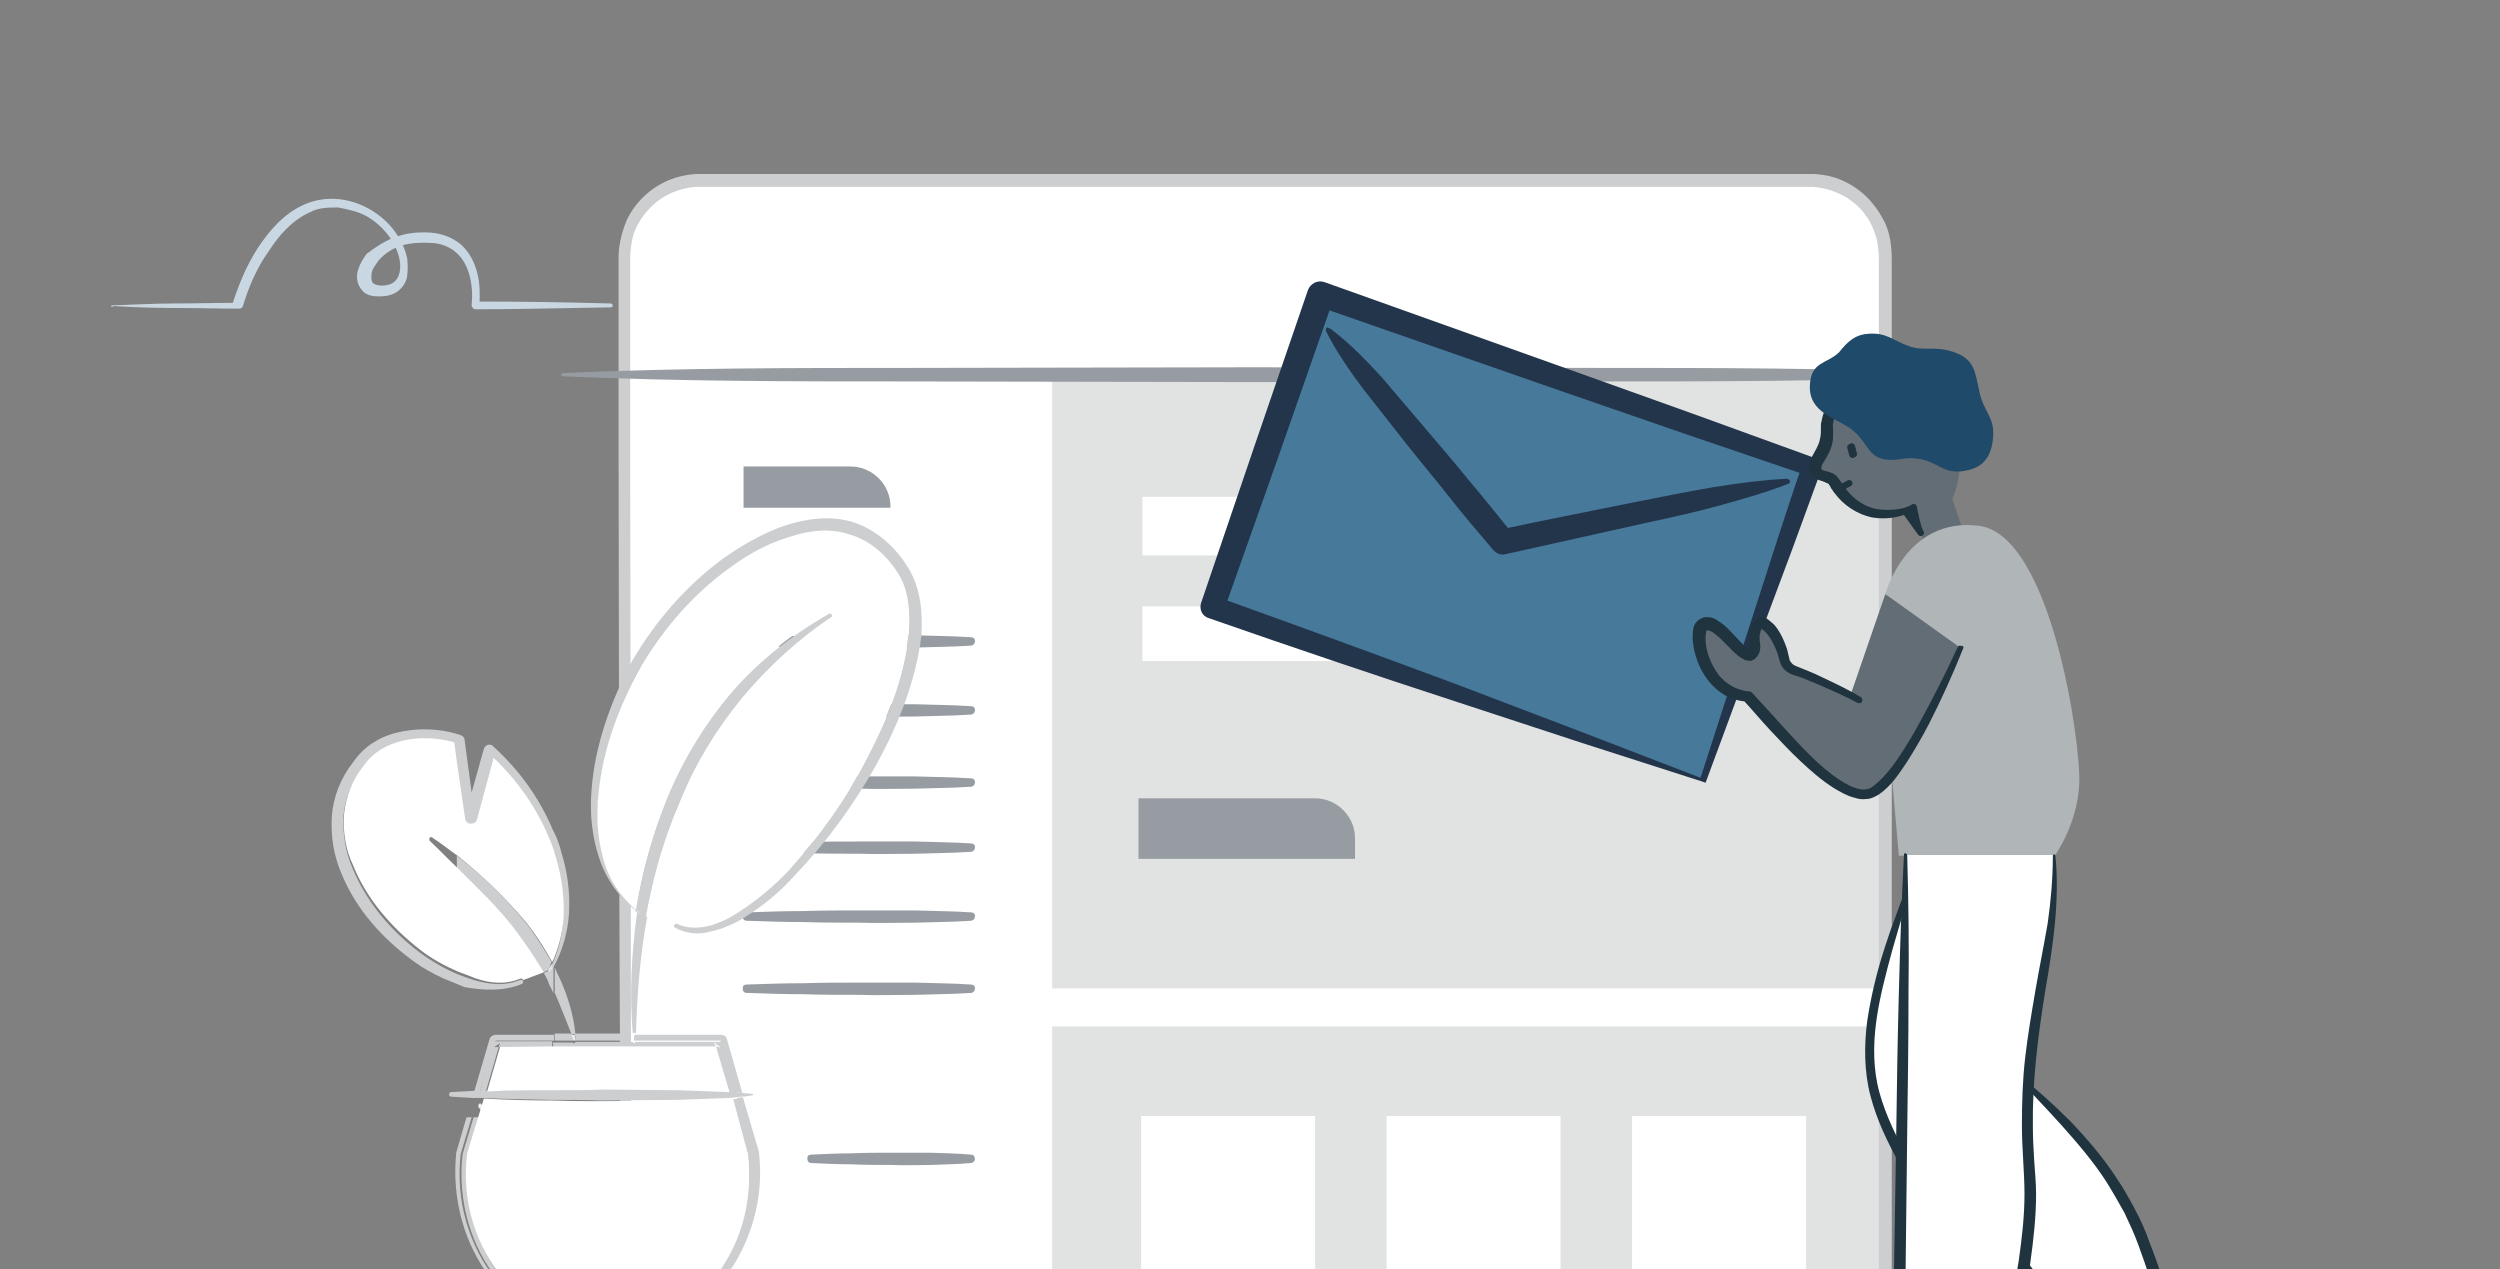 <?xml version="1.0" encoding="utf-8"?>
<!-- Generator: Adobe Illustrator 22.0.1, SVG Export Plug-In . SVG Version: 6.00 Build 0)  -->
<svg version="1.1" id="Layer_1" xmlns="http://www.w3.org/2000/svg" xmlns:xlink="http://www.w3.org/1999/xlink" x="0px" y="0px"
	 viewBox="0 0 388 197" style="enable-background:new 0 0 388 197;" xml:space="preserve">
<rect x="0" y="0" width="388" height="197" fill="#808080" stroke="none"/>
<style type="text/css">
	.st0{fill:#74DCFC;}
	.st1{fill:#FFFFFF;}
	.st2{fill:#E1E2E2;}
	.st3{fill:#969CA1;}
	.st4{fill:#CCCED0;}
	.st5{fill:#636D75;}
	.st6{fill:#C8D7E2;}
	.st7{fill:#46799A;}
	.st8{fill:#23354B;}
	.st9{fill:#20343F;}
	.st10{fill:#B0B5B8;}
	.st11{fill:#204A69;}
	.st12{fill:none;stroke:#20343F;stroke-width:1.004;stroke-linecap:round;stroke-linejoin:round;stroke-miterlimit:10;}
	.st13{fill:#20343F;stroke:#20343F;stroke-width:1.004;stroke-linecap:round;stroke-linejoin:round;stroke-miterlimit:10;}
	.st14{fill:#E9EFF4;}
	.st15{fill:none;}
</style>
<g>
	<g>
		<path class="st0" d="M292.4,174.6v-4.7c0,1.8-0.2,3.5-0.4,5.2C292.1,174.9,292.2,174.7,292.4,174.6z"/>
		<path class="st0" d="M272,198.3c-2.6,0.8-5.4,1.3-8.3,1.3h7.4C271.4,199.2,271.7,198.8,272,198.3z"/>
	</g>
	<g>
		<rect x="97.3" y="58.2" class="st1" width="195" height="141.3"/>
	</g>
	<g>
		<rect x="163.3" y="58.2" class="st2" width="129.1" height="95.2"/>
	</g>
	<g>
		<rect x="163.3" y="159.3" class="st2" width="128.7" height="40.4"/>
	</g>
	<g>
		<path class="st1" d="M237.1,86.2h-59.8v-9.1h53.6c3.4,0,6.2,2.8,6.2,6.2V86.2z"/>
	</g>
	<g>
		<path class="st1" d="M220.5,102.6h-43.2v-8.5h37c3.4,0,6.2,2.8,6.2,6.2V102.6z"/>
	</g>
	<g>
		<path class="st3" d="M210.3,133.3h-33.6v-9.4h27.4c3.4,0,6.2,2.8,6.2,6.2V133.3z"/>
	</g>
	<g>
		<path class="st3" d="M138.2,78.8h-22.8v-6.4H132c3.4,0,6.2,2.8,6.2,6.2V78.8z"/>
	</g>
	<g>
		<path class="st3" d="M115.9,98.9c2.9-0.1,5.8-0.2,8.7-0.2c2.9-0.1,5.8-0.1,8.7-0.1c2.9,0,5.8,0,8.7,0c2.9,0.1,5.8,0.1,8.7,0.3
			c0.4,0,0.7,0.3,0.6,0.7c0,0.3-0.3,0.6-0.6,0.6c-2.9,0.2-5.8,0.2-8.7,0.3c-2.9,0-5.8,0.1-8.7,0c-2.9,0-5.8,0-8.7-0.1
			c-2.9,0-5.8-0.1-8.7-0.2c-0.4,0-0.7-0.3-0.6-0.7C115.2,99.2,115.5,99,115.9,98.9z"/>
	</g>
	<g>
		<path class="st3" d="M115.9,109.6c2.9-0.1,5.8-0.2,8.7-0.2c2.9-0.1,5.8-0.1,8.7-0.1c2.9,0,5.8,0,8.7,0c2.9,0.1,5.8,0.1,8.7,0.3
			c0.4,0,0.7,0.3,0.6,0.7c0,0.3-0.3,0.6-0.6,0.6c-2.9,0.2-5.8,0.2-8.7,0.3c-2.9,0-5.8,0.1-8.7,0c-2.9,0-5.8,0-8.7-0.1
			c-2.9,0-5.8-0.1-8.7-0.2c-0.4,0-0.7-0.3-0.6-0.7C115.2,109.9,115.5,109.6,115.9,109.6z"/>
	</g>
	<g>
		<path class="st3" d="M115.9,120.8c2.9-0.1,5.8-0.2,8.7-0.2c2.9-0.1,5.8-0.1,8.7-0.1c2.9,0,5.8,0,8.7,0c2.9,0.1,5.8,0.1,8.7,0.3
			c0.4,0,0.7,0.3,0.6,0.7c0,0.3-0.3,0.6-0.6,0.6c-2.9,0.2-5.8,0.2-8.7,0.3c-2.9,0-5.8,0.1-8.7,0c-2.9,0-5.8,0-8.7-0.1
			c-2.9,0-5.8-0.1-8.7-0.2c-0.4,0-0.7-0.3-0.6-0.7C115.2,121,115.5,120.8,115.9,120.8z"/>
	</g>
	<g>
		<path class="st3" d="M115.9,130.9c2.9-0.1,5.8-0.2,8.7-0.2c2.9-0.1,5.8-0.1,8.7-0.1c2.9,0,5.8,0,8.7,0c2.9,0.1,5.8,0.1,8.7,0.3
			c0.4,0,0.7,0.3,0.6,0.7c0,0.3-0.3,0.6-0.6,0.6c-2.9,0.2-5.8,0.2-8.7,0.3c-2.9,0-5.8,0.1-8.7,0c-2.9,0-5.8,0-8.7-0.1
			c-2.9,0-5.8-0.1-8.7-0.2c-0.4,0-0.7-0.3-0.6-0.7C115.2,131.2,115.5,131,115.9,130.9z"/>
	</g>
	<g>
		<path class="st3" d="M115.9,141.6c2.9-0.1,5.8-0.2,8.7-0.2c2.9-0.1,5.8-0.1,8.7-0.1c2.9,0,5.8,0,8.7,0c2.9,0.1,5.8,0.1,8.7,0.3
			c0.4,0,0.7,0.3,0.6,0.7c0,0.3-0.3,0.6-0.6,0.6c-2.9,0.2-5.8,0.2-8.7,0.3c-2.9,0-5.8,0.1-8.7,0c-2.9,0-5.8,0-8.7-0.1
			c-2.9,0-5.8-0.1-8.7-0.2c-0.4,0-0.7-0.3-0.6-0.7C115.2,141.9,115.5,141.6,115.9,141.6z"/>
	</g>
	<g>
		<path class="st3" d="M115.9,152.8c2.9-0.1,5.8-0.2,8.7-0.2c2.9-0.1,5.8-0.1,8.7-0.1c2.9,0,5.8,0,8.7,0c2.9,0.1,5.8,0.1,8.7,0.3
			c0.4,0,0.7,0.3,0.6,0.7c0,0.3-0.3,0.6-0.6,0.6c-2.9,0.2-5.8,0.2-8.7,0.3c-2.9,0-5.8,0.1-8.7,0c-2.9,0-5.8,0-8.7-0.1
			c-2.9,0-5.8-0.1-8.7-0.2c-0.4,0-0.7-0.3-0.6-0.7C115.2,153,115.5,152.8,115.9,152.8z"/>
	</g>
	<g>
		<path class="st3" d="M125.9,179.2c2.1-0.1,4.1-0.2,6.2-0.2c2.1-0.1,4.1-0.1,6.2-0.1c2.1,0,4.1,0,6.2,0c2.1,0.1,4.1,0.1,6.2,0.3
			c0.4,0,0.6,0.3,0.6,0.7c0,0.3-0.3,0.6-0.6,0.6c-2.1,0.2-4.1,0.2-6.2,0.3c-2.1,0-4.1,0.1-6.2,0c-2.1,0-4.1,0-6.2-0.1
			c-2.1,0-4.1-0.1-6.2-0.2c-0.4,0-0.6-0.3-0.6-0.7C125.3,179.4,125.5,179.2,125.9,179.2z"/>
	</g>
	<g>
		<rect x="177.1" y="173.2" class="st1" width="27" height="25.5"/>
	</g>
	<g>
		<rect x="215.2" y="173.2" class="st1" width="27" height="25.5"/>
	</g>
	<g>
		<rect x="253.3" y="173.2" class="st1" width="27" height="25.5"/>
	</g>
	<path class="st1" d="M97.2,57.6l-0.3-10.5v-7.4c0-6.4,5.2-11.6,11.6-11.6h172.2c6.4,0,11.6,5.2,11.6,11.6v17.9H115.2H97.2"/>
	<g>
		<path class="st4" d="M96.6,199.6c-0.4-22-0.4-44-0.5-66.1L96,67.5l0-16.5l0-8.3v-2.1c0-0.7,0-1.4,0.1-2.2c0.2-1.5,0.6-2.9,1.2-4.3
			c1.3-2.7,3.6-4.9,6.4-6.1c1.4-0.6,2.9-0.9,4.3-1c1.5,0,2.8,0,4.2,0h16.5h66.1h66.1h16.5c1.4,0,2.7,0,4.2,0c1.5,0.1,3,0.4,4.3,1
			c2.8,1.2,5,3.4,6.4,6.1c0.7,1.3,1.1,2.8,1.2,4.3c0.1,0.8,0.1,1.5,0.1,2.2v2.1V51v16.5v132.1c0,0.6-0.4,1-1,1h0l-88.6-0.1
			l-44.3-0.2l-44.3-0.3c-0.2,0-0.3-0.2-0.3-0.3c0-0.2,0.1-0.3,0.3-0.3l44.3-0.3l44.3-0.2l88.6-0.1l-1,1V67.5V51v-8.3v-2.1
			c0-0.7,0-1.3-0.1-2c-0.1-1.3-0.5-2.5-1-3.6c-1.1-2.3-3-4.1-5.4-5.1c-1.2-0.5-2.4-0.8-3.7-0.9c-1.3,0-2.7,0-4.1,0h-16.5h-66.1
			h-66.1h-16.5c-1.4,0-2.8,0-4.1,0c-1.3,0.1-2.5,0.4-3.7,0.9c-2.3,1-4.2,2.8-5.4,5.1c-0.6,1.1-0.9,2.4-1,3.6c-0.1,0.6-0.1,1.3-0.1,2
			v2.1l0,8.3l0,16.5l0.1,66.1c0,22,0.1,44-0.2,66.1c0,0.4-0.3,0.7-0.7,0.7C96.9,200.3,96.6,200,96.6,199.6z"/>
	</g>
	<g>
		<path class="st3" d="M302.1,58.4c-17.9,0.8-35.8,0.8-53.7,0.8l-53.7,0.1l-53.7-0.1c-17.9,0-35.8,0-53.7-0.8
			c-0.1,0-0.2-0.1-0.2-0.3c0-0.1,0.1-0.2,0.2-0.2c17.9-0.8,35.8-0.8,53.7-0.8l53.7-0.1l53.7,0.1c17.9,0,35.8,0,53.7,0.8
			c0.1,0,0.2,0.1,0.2,0.3C302.3,58.3,302.2,58.4,302.1,58.4z"/>
	</g>
</g>
<path class="st5" d="M296.6,79.2l2.2,5.3l5.8-2.3l-1.6-4.8c0,0,1.4-2.9,1.2-6.7s-19.8-8.7-19.8-8.7l-0.8,3.3l-0.8,4.2l-1.1,3.1
	l1.8,1.2l2.5,2.9l3.3,2.5l3.7,0.3L296.6,79.2z"/>
<path class="st6" d="M17.3,47.4c3.3-0.1,6.4-0.3,9.7-0.3s6.4-0.1,9.7-0.1L36,47.4c1-3.1,2.2-6.1,4-8.9c1.8-2.7,4-5.3,7.1-6.7
	c6.5-3,14.6,1.5,16.1,8.3c0.1,0.9,0.1,1.8,0,2.7s-0.7,1.9-1.6,2.5c-0.9,0.6-1.9,0.7-2.8,0.7s-2.1-0.1-2.8-1.2
	c-0.7-0.9-0.7-2.2-0.4-3c0.3-0.9,0.7-1.6,1.3-2.4c1.6-1.2,3.1-2.2,4.8-2.7c1.6-0.6,3.4-0.7,5.1-0.6c1.6,0.1,3.4,0.7,4.8,1.9
	c1.3,1.2,2.1,2.8,2.5,4.5c0.4,1.6,0.4,3.3,0.3,5l-0.6-0.7c7,0,14,0.1,21,0.3c0.1,0,0.3,0.1,0.3,0.3s-0.1,0.3-0.3,0.3
	c-7,0.1-14,0.3-21,0.3c-0.3,0-0.6-0.3-0.6-0.6c0.3-3-0.3-6.4-2.4-8.2c-1-0.9-2.5-1.5-4-1.5c-1.5-0.1-3,0-4.5,0.4
	c-1.3,0.4-2.7,1.3-3.6,2.4c-0.4,0.6-0.9,1.2-1,1.8s-0.1,1.2,0.1,1.5c0.4,0.7,2.5,0.7,3.3,0c0.9-0.6,1.2-2.1,0.9-3.6
	c-0.6-2.8-2.7-5.3-5.2-6.7c-1.3-0.7-2.8-1-4.3-1.3c-1.5,0-3,0-4.3,0.7c-2.8,1.2-4.9,3.6-6.5,6.1c-1.8,2.5-3.1,5.5-4,8.5
	c-0.1,0.3-0.3,0.4-0.6,0.4c-3.3,0-6.4-0.1-9.7-0.1s-6.4-0.1-9.7-0.3C17.3,47.7,17.2,47.7,17.3,47.4C17.2,47.5,17.3,47.4,17.3,47.4"
	/>
<g>
	<polygon class="st7" points="264.3,121.1 188,94.3 204.9,45.7 281.2,72.5 	"/>
	<g>
		<g>
			<path class="st8" d="M264.7,121.5l-0.2-0.1l-19-6.1l-19.2-6.3c-12.9-4.2-25.9-8.6-38.8-13.1c-0.9-0.3-1.4-1.3-1.1-2.3l0,0
				l8.3-24.4L203,45l0,0c0.4-1,1.5-1.6,2.6-1.2l0,0l38.1,13.6l19,6.8l19,6.9l0,0c0.8,0.3,1.2,1.2,0.9,2c-1.5,4.1-3,8.2-4.5,12.3
				l-4.6,12.3L264.7,121.5z M263.9,120.7l0.1-0.2l7.9-24.5l3.9-12.1c1.3-4,2.6-8,4-12l1,2l-19.1-6.5l-19.1-6.6l-38.2-13.3l2.6-1.2
				l-8.5,24.3l-8.6,24.3l-1.1-2.3c12.5,4.5,24.9,9,37.5,13.7l18.9,7.2L263.9,120.7z"/>
		</g>
	</g>
	<g>
		<polyline class="st7" points="206.3,51.4 233.3,84.3 277.4,74.9 		"/>
		<path class="st8" d="M206.6,51.1c2.9,2.2,5.4,4.8,7.8,7.4c2.3,2.7,4.6,5.4,6.9,8.1c2.3,2.7,4.6,5.4,6.8,8.1
			c2.3,2.7,4.5,5.5,6.7,8.2l-2-0.7c7.4-1.6,14.7-3,22.1-4.5c3.7-0.7,7.4-1.5,11.1-2.1c3.7-0.6,7.5-1.1,11.3-1.3
			c0.2,0,0.5,0.2,0.5,0.4c0,0.2-0.1,0.4-0.3,0.4c-3.6,1.4-7.2,2.4-10.8,3.4c-3.6,1-7.3,1.8-11,2.6c-7.3,1.6-14.7,3.3-22,4.9
			c-0.8,0.2-1.5-0.1-2-0.7l0,0c-2.3-2.7-4.6-5.4-6.8-8.2c-2.2-2.8-4.5-5.5-6.7-8.3c-2.2-2.8-4.4-5.6-6.6-8.4c-2.1-2.8-4.2-5.8-5.8-9
			c-0.1-0.2,0-0.5,0.2-0.6C206.3,51,206.5,51,206.6,51.1z"/>
	</g>
</g>
<g>
	<polygon class="st5" points="286.3,110.5 292.6,92.2 304.9,99.2 294.4,119.2 290.1,123.2 285.7,121.9 271.9,108.8 	"/>
</g>
<g>
	<path class="st1" d="M312.6,166.6c17.9,16.4,19.1,23,23.9,37.2l-10.9,9.3l-12.2-18.3"/>
	<path class="st9" d="M312.7,166.4c3,2.3,5.8,4.8,8.5,7.5c2.6,2.7,5.1,5.6,7.2,8.8c1.1,1.6,2,3.2,2.9,4.9c0.9,1.7,1.7,3.4,2.3,5.2
		c1.4,3.5,2.5,7.1,3.7,10.7l0,0c0.1,0.4,0,0.8-0.3,1l-10.9,9.2l0,0c-0.4,0.3-0.9,0.3-1.2-0.1c0,0,0-0.1-0.1-0.1
		c-4-6.1-8.2-12.2-11.6-18.7c-0.1-0.1,0-0.2,0.1-0.3c0.1,0,0.2,0,0.3,0.1c4.7,5.7,8.6,11.8,12.7,17.9l-1.3-0.2l10.8-9.4l-0.3,1
		c-1.2-3.5-2.3-7.1-3.6-10.6c-0.6-1.7-1.4-3.4-2.2-5.1c-0.9-1.6-1.8-3.2-2.8-4.8c-2-3.1-4.4-5.9-6.9-8.7c-2.5-2.8-5.1-5.4-7.6-8.3
		c-0.1-0.1-0.1-0.2,0-0.3C312.5,166.3,312.7,166.3,312.7,166.4z"/>
</g>
<g>
	<path class="st1" d="M296.7,136.2c-8.2,23.9-8.8,30.5-1.1,44.1L296.7,136.2z"/>
	<g>
		<path class="st9" d="M296.6,136.4c-0.3,1-0.5,2-0.6,2.8c-0.1,0.4-0.2,0.8-0.3,1.3l-0.4,1.4l-1.6,5.5c-1,3.7-2,7.4-2.5,11.1
			c-0.5,3.7-0.5,7.5,0.5,11.1c1,3.6,2.7,7,4.5,10.3l-1.5,0.4c0.2-7.2,0.5-14.4,0.8-21.6l0.5-10.9l0.3-5.6L296.6,136.4z M296.7,136.1
			l0,21.8c0,7.5-0.1,15.1-0.3,22.5c0,0.5-0.4,0.8-0.8,0.8c-0.3,0-0.6-0.2-0.7-0.4c-1.9-3.4-3.6-6.9-4.6-10.7c-1-3.8-1-7.9-0.5-11.7
			c0.6-3.9,1.5-7.6,2.7-11.3l0.9-2.7l1-2.7l0.5-1.4c0.2-0.5,0.4-1,0.6-1.5C295.9,137.7,296.4,136.9,296.7,136.1z"/>
	</g>
</g>
<path class="st10" d="M292.6,92.2l11.6,8.3l-11.2,13l1.7,19.3h24.2c0,0,3.5-4.8,3.8-11.1c0.3-6.2-4.3-38.7-15.6-40.1
	C295.8,80.2,292.6,92.2,292.6,92.2z"/>
<g>
	<path class="st9" d="M297.2,79.2c-0.5,0.3-1,0.6-1.6,0.7c-0.6,0.2-1.1,0.3-1.6,0.4c-1.1,0.2-2.3,0.2-3.5,0
		c-2.3-0.5-4.4-1.9-5.8-3.8c-0.2-0.2-0.3-0.5-0.5-0.7l-0.2-0.4c-0.1-0.1-0.2-0.3-0.2-0.3c0,0-0.4-0.2-0.9-0.4
		c-0.3-0.1-0.6-0.2-0.9-0.3c-0.3-0.2-0.8-0.4-1-0.9c-0.5-1-0.1-1.9,0.1-2.4c0.6-1.1,1.1-1.9,1.3-2.7c0.1-0.4,0.2-0.9,0.2-1.3l0-0.8
		c0-0.3,0-0.6,0.1-0.9c0.2-1.3,0.8-2.4,1.5-3.4c0.8-0.9,1.8-1.7,2.8-2.2c2.1-1.1,4.5-1.5,6.8-1.2c2.3,0.3,4.5,1.4,6.1,3
		c1.7,1.6,2.8,3.7,3.1,6c0,0.3-0.1,0.5-0.4,0.6c-0.3,0-0.5-0.1-0.6-0.4c-0.9-4-4.5-7.1-8.5-7.5c-2-0.2-4,0.2-5.7,1.2
		c-1.7,0.9-3.1,2.4-3.3,4.2c0,0.2-0.1,0.4,0,0.7l0,0.8c0,0.6,0,1.3-0.2,1.9c-0.3,1.2-1.1,2.3-1.5,3c-0.1,0.2-0.2,0.4-0.2,0.5
		c0,0.1,0,0.2,0,0.2c0,0,0,0,0.2,0.1c0.1,0.1,0.4,0.2,0.6,0.2c0.3,0.1,0.5,0.2,0.9,0.3c0.3,0.1,0.7,0.4,1,0.8
		c0.2,0.3,0.2,0.3,0.3,0.4l0.2,0.3l0.4,0.6c1.1,1.6,2.7,2.9,4.6,3.4c0.9,0.2,1.9,0.3,2.9,0.2c0.5,0,1-0.1,1.5-0.2
		c0.5-0.1,0.9-0.3,1.4-0.5c0.3-0.1,0.6,0,0.7,0.2C297.5,78.8,297.4,79,297.2,79.2z"/>
</g>
<g>
	<path class="st5" d="M304.2,100.5c0,0-9.1,21.8-14.4,22.7c-5.3,0.9-14.8-11.2-18.6-15.1c-7.1-0.6-8.6-10-7.1-11.1
		c2.4-1.7,6.1,5.5,7.6,4.4c0.8-0.6,0.6-1.1,0.4-2.3c-0.1-1.1,0.6-2.7,1.1-2.5c1.6,0.7,2.8,2.9,3.5,5.8c0.2,0.8,0.7,1.4,1.4,1.7
		c5.3,2,10.1,4.6,10.1,4.6"/>
	<path class="st9" d="M304.7,100.6c-1.6,4-3.4,8-5.4,11.9c-1,1.9-2.1,3.8-3.3,5.7c-0.6,0.9-1.2,1.8-1.9,2.7
		c-0.7,0.9-1.5,1.7-2.5,2.4c-0.5,0.3-1.2,0.7-1.9,0.7c-0.7,0.1-1.3,0-1.9-0.2c-1.2-0.3-2.2-0.9-3.2-1.5c-1.9-1.2-3.6-2.7-5.2-4.2
		c-1.6-1.5-3.1-3.1-4.6-4.7c-1.5-1.6-2.9-3.3-4.3-4.8l0.6,0.3c-1.2-0.1-2.3-0.4-3.4-1c-1-0.6-1.9-1.4-2.6-2.3
		c-1.4-1.8-2.2-4-2.4-6.3c0-0.6,0-1.2,0.1-1.8c0.1-0.3,0.2-0.7,0.6-1.1c0.2-0.2,0.4-0.3,0.6-0.4c0.2-0.1,0.4-0.2,0.6-0.2
		c0.9-0.1,1.6,0.2,2.1,0.6c0.5,0.3,1,0.7,1.4,1.1c0.8,0.8,1.5,1.6,2.2,2.3c0.3,0.3,0.7,0.7,1,0.8c0.2,0.1,0.1,0,0,0.1c0,0,0,0,0,0
		l0,0c0,0,0.1,0,0.1-0.1c0,0,0.1-0.1,0.1-0.1c0.1,0,0-0.6,0-1.1c0-0.2-0.1-0.7,0-1c0-0.3,0.1-0.6,0.2-0.9c0.1-0.3,0.2-0.6,0.4-0.9
		c0.1-0.2,0.2-0.3,0.4-0.5c0.1-0.1,0.2-0.2,0.4-0.3c0.2-0.1,0.4-0.2,0.7-0.1c0.4,0.1,0.3,0.1,0.4,0.2l0.2,0.1
		c0.1,0.1,0.3,0.2,0.4,0.3c0.2,0.2,0.5,0.4,0.7,0.6c0.8,0.9,1.3,1.9,1.7,2.9c0.2,0.5,0.4,1,0.5,1.6l0.2,0.8c0,0.2,0.1,0.4,0.2,0.5
		c0.2,0.3,0.4,0.5,0.9,0.7l1.5,0.6c1,0.4,1.9,0.8,2.9,1.3c1.9,0.9,3.8,1.8,5.6,2.9c0.2,0.1,0.3,0.4,0.2,0.7
		c-0.1,0.2-0.4,0.3-0.7,0.2l0,0c-1.8-1-3.7-1.8-5.7-2.7c-1-0.4-1.9-0.8-2.9-1.2l-1.5-0.5c-0.6-0.2-1.2-0.6-1.6-1.2
		c-0.2-0.3-0.3-0.6-0.4-0.9c-0.1-0.3-0.1-0.5-0.2-0.7c-0.1-0.5-0.3-0.9-0.5-1.4c-0.4-0.9-0.9-1.8-1.5-2.4c-0.2-0.2-0.3-0.3-0.5-0.4
		c-0.1-0.1-0.2-0.1-0.3-0.2l-0.1-0.1c0,0-0.2-0.1,0.1,0c0.2,0,0.3,0,0.3,0c0,0,0.1,0,0,0c0,0-0.1,0.1-0.1,0.2
		c-0.1,0.2-0.2,0.4-0.2,0.6c-0.1,0.2-0.1,0.4-0.1,0.6c0,0.2,0,0.3,0,0.6c0,0.3,0.1,0.5,0.1,0.8c0,0.3,0,0.7-0.2,1.2
		c-0.1,0.2-0.2,0.4-0.4,0.6c-0.1,0.1-0.1,0.1-0.2,0.2l-0.1,0.1c-0.1,0-0.1,0.1-0.2,0.1c-0.3,0.2-0.6,0.2-0.9,0.1
		c-0.3,0-0.5-0.1-0.6-0.2c-0.7-0.3-1-0.7-1.5-1.1c-0.8-0.8-1.5-1.5-2.2-2.2c-0.4-0.3-0.7-0.6-1.1-0.9c-0.4-0.2-0.7-0.3-0.8-0.3
		c-0.2,0.1-0.1-0.1-0.2,0.3c-0.1,0.4-0.1,0.8-0.1,1.3c0.1,1.9,0.9,3.8,2,5.3c1.2,1.5,2.8,2.4,4.7,2.6l0,0c0.2,0,0.5,0.1,0.6,0.3
		c3,3.2,5.8,6.5,8.8,9.5c1.5,1.5,3.1,2.9,4.8,4c1.7,1.1,3.7,2,5,1c1.5-1.1,2.9-2.8,4.1-4.6c1.2-1.8,2.3-3.6,3.3-5.5
		c2.1-3.8,4-7.6,5.8-11.5l0,0c0.1-0.3,0.4-0.4,0.7-0.2C304.6,100.1,304.8,100.4,304.7,100.6z"/>
</g>
<path class="st11" d="M280.9,59.7c-0.3,4.4,4.2,5.2,6.4,6.9c2.4,1.8,2.5,4,4.8,4.6c2.3,0.6,3.3-0.5,6.1,0.1c2.6,0.5,3.5,2.3,6.6,1.8
	c2.4-0.4,4.1-1.5,4.5-4.9c0.4-3.5-1.4-4.1-2.1-7.4c-0.7-3.3-0.8-5.1-4.1-6.2c-3.1-1-4.4,0-6.9-0.9c-2.5-0.9-3.4-2.1-6.2-1.9
	c-1.9,0.1-3.1,1-4.6,2.9C283.5,56.5,281.1,56.1,280.9,59.7z"/>
<path class="st12" d="M285.5,75.8c0,0,0.7-0.4,1.5-0.8"/>
<path class="st9" d="M287.6,71.1l0.2-0.1c0.3-0.1,0.5-0.4,0.4-0.6l-0.3-1.2c-0.1-0.3-0.4-0.5-0.6-0.4l-0.2,0.1
	c-0.3,0.1-0.5,0.4-0.4,0.6l0.3,1.2C287.1,71,287.4,71.1,287.6,71.1z"/>
<g>
	<path class="st1" d="M295.8,132.7l-1.2,85.9l15.2-2.1c0,0,6.3-22.2,5.3-34.4c-1.9-22.6,4.7-34.1,3.8-49.4"/>
	<path class="st9" d="M296,132.7c0.2,7.2,0.3,14.3,0.2,21.5c0,7.2-0.1,14.3-0.2,21.5l-0.5,43l-1.1-1l15.2-2.2l-0.8,0.7
		c1.9-6.7,3.4-13.6,4.5-20.5c0.5-3.5,0.9-6.9,0.9-10.4c0-1.7-0.1-3.4-0.2-5.2c-0.1-1.8-0.2-3.6-0.2-5.3c0-3.6,0.1-7.1,0.5-10.6
		c0.4-3.5,1-7,1.6-10.5c0.6-3.5,1.3-6.9,1.9-10.4c0.5-3.5,0.8-7,0.8-10.5c0-0.1,0.1-0.2,0.2-0.2c0.1,0,0.2,0.1,0.2,0.2
		c0.7,7.1-0.4,14.2-1.6,21.1c-1.1,6.9-2,13.9-1.9,20.9c0,1.7,0.1,3.5,0.2,5.2c0.1,1.7,0.3,3.5,0.3,5.3c0,3.6-0.4,7.1-0.9,10.7
		c-1,7-2.6,13.9-4.4,20.8c-0.1,0.4-0.4,0.6-0.8,0.7l0,0l-15.2,2.1c-0.5,0.1-1-0.3-1.1-0.8c0,0,0-0.1,0-0.2l0.7-43
		c0.1-7.2,0.2-14.3,0.4-21.5c0.2-7.2,0.4-14.3,0.8-21.5c0-0.1,0.1-0.2,0.2-0.2C295.9,132.5,296,132.6,296,132.7z"/>
</g>
<path class="st9" d="M311.9,215.6c-5.4,0.2-21.8,1.2-24.3,2.1c-2.4,0.9-2.6,1.2,0.3,1.9c3,0.7,23.9,0,23.9,0V215.6z"/>
<path class="st9" d="M337.8,201.3c-4.1,3.5-16.8,14.5-18.1,16.7c-1.4,2.2-1.3,2.6,1.5,1.3c2.3-1.1,14.2-10.9,17.7-14
	c0.6-0.5,0.7-1.4,0.3-2L337.8,201.3z"/>
<path class="st13" d="M295.8,79.5l2.3,3.2c-0.5-0.7-1.1-4-1.1-4"/>
<g>
	<path id="Shape_48_" class="st14" d="M74.3,171.4c-0.1,0.1-0.1,0.3,0,0.5c1.4,1.5,2.8,2.8,4.3,4.2v-1.9c-1.3-1.1-2.5-2-3.9-2.8
		C74.6,171.2,74.4,171.2,74.3,171.4z"/>
	<path id="Shape_49_" class="st14" d="M84.5,203.8h0.7l0.2-0.7L84.5,203.8z"/>
	<path id="Shape_333_" class="st15" d="M88.7,160.5c-0.8-2.2-1.7-4.3-2.6-6.4v6.4H88.7z"/>
	<path id="Shape_334_" class="st4" d="M88.7,160.5h0.6c-0.3-3.1-1.2-5.9-2.4-8.6c-0.3-0.6-0.6-1.2-0.8-1.8v4
		C87,156.1,87.8,158.3,88.7,160.5L88.7,160.5z"/>
	<path id="Shape_335_" class="st4" d="M85.4,150.8c0,0.1-0.2,0.1-0.2,0l-0.1-0.1l-0.7,0.3c0.3,0.5,0.6,1.1,0.8,1.7
		c0.2,0.5,0.5,0.9,0.7,1.5v-4l-0.1-0.2L85.4,150.8L85.4,150.8z"/>
	<path id="Shape_336_" class="st4" d="M85.1,150.5c0.2-0.3,0.3-0.7,0.5-1.2c-1.2-2.1-2.5-4.2-4-6.1c-3.2-3.9-6.8-7.4-10.7-10.4v1.9
		c3.2,3.2,6.3,6.2,9.1,9.8c1.6,2,3.1,4.2,4.3,6.4l0.7-0.3C85.1,150.6,85.1,150.6,85.1,150.5L85.1,150.5z"/>
	<path id="Shape_337_" class="st14" d="M85.1,150.8C85.1,150.8,85.2,150.8,85.1,150.8c0.2,0.1,0.3,0.1,0.3,0
		c0.2-0.3,0.3-0.5,0.5-0.8c0-0.1-0.1-0.2-0.1-0.2c-0.2,0.3-0.3,0.6-0.5,0.9L85.1,150.8L85.1,150.8z"/>
	<path id="Shape_338_" class="st14" d="M85.1,150.5v0.2h0.2c0.2-0.3,0.3-0.6,0.5-0.9l-0.1-0.2C85.5,149.8,85.3,150.2,85.1,150.5z"/>
	<path id="Shape_339_" class="st4" d="M100.4,142.6c0-0.1,0-0.2,0.1-0.3l-1.1-0.4c0,0.1-0.2,0.1-0.2,0l-0.3-0.3
		c0,0.2-0.1,0.4-0.1,0.6c-0.8,6-1.1,12.1-0.6,18.1h0.5C98.9,154.4,99.3,148.5,100.4,142.6L100.4,142.6z"/>
	<path id="Shape_340_" class="st4" d="M115.1,108.5c4-4.9,8.8-9.1,13.9-12.6c0.2-0.1,0.2-0.3,0.1-0.5s-0.3-0.2-0.5-0.1
		c-5.6,3.2-10.7,7.2-15,12.1c-4.2,4.9-7.6,10.4-10.1,16.5c-2.3,5.6-3.9,11.5-4.9,17.5l0.5,0.5c0,0,0.1,0.1,0,0.2l1.1,0.4
		c1.1-6.1,2.7-12,5.2-17.7C108,118.7,111.1,113.3,115.1,108.5L115.1,108.5z"/>
	<path id="Shape_341_" class="st14" d="M99.3,141.7l-0.5-0.5v0.2c0.2,0.1,0.3,0.2,0.4,0.3h0.2C99.4,141.8,99.3,141.7,99.3,141.7z"/>
	<path id="Shape_342_" class="st4" d="M89.3,161.5h8.6v-1.1h-8.7C89.3,160.8,89.3,161.1,89.3,161.5
		C89.4,161.5,89.3,161.5,89.3,161.5z"/>
	<path id="Shape_343_" class="st4" d="M85.9,161.5H89c-0.1-0.3-0.2-0.6-0.3-1.1h-2.6v1.1H85.9z"/>
	<path id="Shape_344_" class="st4" d="M98.4,161.5h13.4l2.3,8c0.3,0,0.6,0.1,1.1,0.1l-2.4-8.4c-0.1-0.4-0.5-0.6-0.9-0.6H98.5
		C98.4,160.8,98.4,161.1,98.4,161.5z"/>
	<path id="Shape_345_" class="st4" d="M116.9,179.1c1.7,14.9-8.9,28.1-22.7,28.1c-13.7,0-24.4-13.2-22.7-28.1l1.7-5.7h-0.8l-1.6,5.5
		v0.1c-0.7,7,1.2,14.1,5.5,19.6c2.1,2.7,4.9,5,7.9,6.5c2.1,1.1,4.4,1.8,6.9,2.1h3.3c3.4,0.1,6.9-0.6,9.9-2.1c3.2-1.6,5.9-3.8,8-6.5
		c4.3-5.6,6.3-12.7,5.5-19.6v-0.2l-2.5-8.5c-0.3,0-0.6,0.1-0.9,0.1L116.9,179.1L116.9,179.1z"/>
	<path id="Shape_346_" class="st4" d="M76.9,161.5H86v-0.9h-9.1c-0.4,0-0.8,0.3-0.9,0.6l-2.4,8.2h0.9L76.9,161.5L76.9,161.5z"/>
	<path id="Shape_347_" class="st14" d="M89,161.5h0.3c0-0.3-0.1-0.6-0.1-0.9h-0.6C88.8,160.9,88.9,161.2,89,161.5L89,161.5z"/>
	<path id="Shape_348_" class="st4" d="M85.9,162.5h25.2l-0.2-0.6l0.9,0.6h-0.7l2.1,7.1c0.3,0,0.6,0,1.1,0.1l-2.3-8H98.6
		c0,0.1-0.1,0.2-0.2,0.2s-0.2-0.1-0.2-0.2h-8.9c0,0.1-0.1,0.2-0.2,0.2s-0.2,0-0.2-0.1h-3.1L85.9,162.5L85.9,162.5z"/>
	<path id="Shape_349_" class="st14" d="M110.8,161.7l0.2,0.8h0.8L110.8,161.7z"/>
	<path id="Shape_350_" class="st4" d="M116.1,179.2c0.3,3.3,0.2,6.5-0.6,9.7c-0.8,3.2-2.2,6.2-4.2,8.9c-3.9,5.3-10.1,9-16.9,9.2
		v-0.2c-3.4,0-6.5-0.9-9.5-2.5c-2.8-1.6-5.4-3.8-7.4-6.4c-3.9-5.4-5.7-11.9-4.9-18.6v0.1v-0.2v0.1l1.8-5.9h-0.9l-1.7,5.7
		c-1.7,14.9,8.9,28.1,22.7,28.1c13.7,0,24.4-13.2,22.7-28.1l-2.5-8.6l-0.9,0.1L116.1,179.2L116.1,179.2z"/>
	<path id="Shape_351_" class="st4" d="M74.5,169.4h0.9l2-6.9h-0.7l0.9-0.6l-0.2,0.6h8.3v-0.9h-9L74.5,169.4L74.5,169.4z"/>
	<path id="Shape_352_" class="st4" d="M141,88.2c-1.9-3.2-4.9-5.9-8.4-7.1c-3.7-1.2-7.5-0.6-10.9,0.5c-3.4,1.2-6.5,3-9.5,5.1
		c-5.7,4.2-10.5,9.7-14.1,15.9c-3.3,6.2-5.8,13.1-6.3,20.1c-0.3,3.6,0.1,7.2,1.2,10.5s3.1,6.1,5.8,8.2v-0.2V141
		c-2.4-2.1-4.2-5-5.1-8c-0.9-3.4-1.2-6.8-0.7-10.2c0.7-6.9,3.3-13.4,6.6-19.5c3.5-5.9,8.1-11.2,13.7-15.2c2.7-2,5.7-3.7,9-4.7
		c3.2-1.1,6.6-1.5,9.7-0.4c3.1,0.9,5.7,3.3,7.4,6c1.7,2.7,1.9,6.2,1.6,9.6c-0.7,6.8-3.4,13.3-6.6,19.4s-7.3,11.8-11.9,17
		c-2.3,2.5-5,4.7-7.9,6.6c-1.4,0.9-3,1.7-4.6,2.1c-1.6,0.4-3.4,0.4-4.9-0.3c-0.2-0.1-0.3,0-0.5,0.2c0,0.2,0,0.3,0.2,0.4
		c1.7,0.9,3.6,1.1,5.4,0.6c1.8-0.4,3.5-1.1,5-2c3.1-1.9,5.8-4.1,8.2-6.8c4.9-5.1,9.1-10.9,12.6-17.1c3.4-6.2,6.1-12.9,7-20
		C143.2,95.4,143,91.5,141,88.2L141,88.2z"/>
	<path id="Shape_353_" class="st4" d="M81,152.7c0.2-0.1,0.2-0.3,0.2-0.4c-0.1-0.2-0.3-0.3-0.5-0.2c-2.6,1.1-5.5,0.6-8.1-0.3
		c-0.5-0.2-1.1-0.4-1.6-0.6c-2.1-0.9-4-2-5.9-3.4c-4.5-3.4-8.3-7.9-10.4-13.1c-1.1-2.5-1.5-5.3-1.4-8c0.2-2.7,1.3-5.3,3-7.4
		c3-4.3,9.1-5.2,14.1-3.7l0.5,3.7l1.2,8.2c0.1,0.5,0.5,0.8,1.1,0.8c0.3,0,0.6-0.3,0.7-0.6l2.6-9.6c4.2,4,7.5,9,9.4,14.5v0.1
		c1.1,3,1.5,6,1.5,9.2c0,2.5-0.5,5-1.5,7.3l-0.3,0.6l0.1,0.2c0,0.1,0.1,0.2,0.1,0.2l0.1-0.1c1.4-2.5,2.2-5.4,2.4-8.2
		c0.2-3.3-0.2-6.5-1.2-9.7c-0.3-1.2-0.7-2.3-1.3-3.4c-2.1-5-5.3-9.4-9.3-13c-0.1-0.1-0.2-0.2-0.3-0.2c-0.5-0.1-0.9,0.1-1.1,0.6
		l-1.9,6.8l-1.1-8.2c0-0.3-0.3-0.6-0.6-0.7c-0.2-0.1-0.4-0.1-0.6-0.2c-2.7-0.8-5.6-0.9-8.4-0.4c-1.5,0.3-3.1,0.8-4.3,1.6
		c-1.4,0.8-2.5,1.9-3.4,3.2c-1.9,2.4-3.1,5.4-3.3,8.4c-0.2,3.1,0.3,6.1,1.5,8.9c2.3,5.6,6.4,10.1,11.2,13.6c1.5,1.1,3,1.9,4.5,2.6
		c1.2,0.5,2.2,0.9,3.4,1.4C74.9,153.7,78.2,153.9,81,152.7L81,152.7z"/>
	<path id="Shape_354_" class="st4" d="M116.9,169.8c-0.6-0.1-1.2-0.1-1.8-0.2c-0.3,0-0.6-0.1-1.1-0.1c-0.3,0-0.6,0-1.1-0.1
		c-2.6-0.2-5.3-0.3-7.9-0.3L93.3,169c-2.5,0-5.1,0-7.6,0.1c-3.5,0-7,0.1-10.4,0.2h-1.8c-1.2,0.1-2.3,0.1-3.5,0.2
		c-0.2,0-0.3,0.2-0.3,0.4s0.2,0.3,0.3,0.3c1.1,0.1,2.1,0.1,3.2,0.2H75c3.6,0.2,7.2,0.2,10.8,0.3c2.5,0,5.1,0,7.6,0.1l11.7-0.1
		c2.7-0.1,5.5-0.2,8.2-0.3l0.9-0.1c0.3,0,0.6-0.1,0.9-0.1c0.5,0,1.1-0.1,1.6-0.2C116.8,170,116.9,169.9,116.9,169.8
		C117,169.8,117,169.8,116.9,169.8L116.9,169.8z"/>
	<path id="Shape_355_" class="st1" d="M139.3,89.2c-1.7-2.8-4.2-5.2-7.4-6c-3.1-1.1-6.5-0.6-9.7,0.4c-3.2,1.2-6.2,2.7-9,4.7
		c-5.5,4.1-10.2,9.3-13.7,15.2c-3.4,6-5.9,12.6-6.6,19.5c-0.4,3.4-0.2,6.9,0.7,10.2c0.8,3.1,2.6,5.9,5.1,8c0.9-6,2.6-11.8,4.9-17.5
		c2.5-6,5.9-11.5,10.1-16.5c4.2-4.9,9.3-9,15-12.1c0.2-0.1,0.4,0,0.5,0.1c0.1,0.2,0,0.3-0.1,0.5c-5.2,3.5-9.9,7.8-13.9,12.6
		c-4,4.9-7.3,10.2-9.6,16c-2.4,5.7-4.1,11.6-5.2,17.7l4.2,1.5c0.1-0.2,0.3-0.2,0.5-0.2c1.5,0.7,3.2,0.7,4.9,0.3s3.2-1.2,4.6-2.1
		c2.8-1.9,5.5-4.1,7.9-6.6c4.7-5.1,8.8-10.8,11.9-17c3.2-6.1,5.9-12.7,6.6-19.4C141.3,95.4,141,91.9,139.3,89.2L139.3,89.2z"/>
	<path id="Shape_356_" class="st1" d="M80.7,151.9c0.2-0.1,0.4,0,0.5,0.2l3.2-1.2c-1.3-2.2-2.7-4.3-4.3-6.4
		c-2.6-3.5-5.9-6.6-9.1-9.8c-1.5-1.4-2.8-2.8-4.3-4.2c-0.1-0.2-0.1-0.3,0-0.5c0.1-0.1,0.3-0.1,0.4,0c1.4,0.9,2.6,1.9,3.9,2.8
		c3.9,3.1,7.5,6.6,10.7,10.4c1.5,1.9,2.8,3.9,4,6.1l0.3-0.6c0.9-2.3,1.5-4.7,1.5-7.3c0-3.2-0.5-6.2-1.5-9.2v-0.1
		c-1.9-5.5-5.1-10.4-9.4-14.5l-2.6,9.6c-0.1,0.5-0.6,0.7-1.2,0.6c-0.3-0.1-0.6-0.4-0.6-0.7l-1.2-8.2l-0.5-3.7
		c-5-1.4-11.2-0.6-14.1,3.7c-1.7,2.1-2.7,4.7-3,7.4c-0.2,2.7,0.2,5.5,1.4,8c2.1,5.2,5.9,9.6,10.4,13.1c1.8,1.4,3.8,2.5,5.9,3.4
		c0.5,0.2,1.1,0.4,1.6,0.6C75.2,152.5,78.1,153,80.7,151.9L80.7,151.9z"/>
	<path id="Shape_357_" class="st1" d="M113.4,170.5c-2.7,0.2-5.5,0.3-8.2,0.3l-11.7,0.1c-2.5,0-5.1,0-7.6-0.1
		c-3.6,0-7.2-0.1-10.8-0.3l-0.8,2.6l-1.8,5.9c-0.8,6.5,0.8,13.2,4.9,18.6c2,2.6,4.5,4.9,7.4,6.4c3,1.6,6.2,2.4,9.5,2.5v0.2
		c6.8-0.2,13.1-3.9,16.9-9.2c2-2.6,3.4-5.7,4.2-8.9c0.8-3.2,1.1-6.4,0.6-9.7L113.4,170.5L113.4,170.5z"/>
	<path id="Shape_358_" class="st1" d="M77.6,162.5l-2,6.9c3.5-0.2,7-0.2,10.4-0.2c2.5,0,5.1,0,7.6-0.1l11.7,0.1
		c2.6,0.1,5.3,0.2,7.9,0.3l-2.1-7.1H85.9L77.6,162.5L77.6,162.5z"/>
</g>
</svg>
